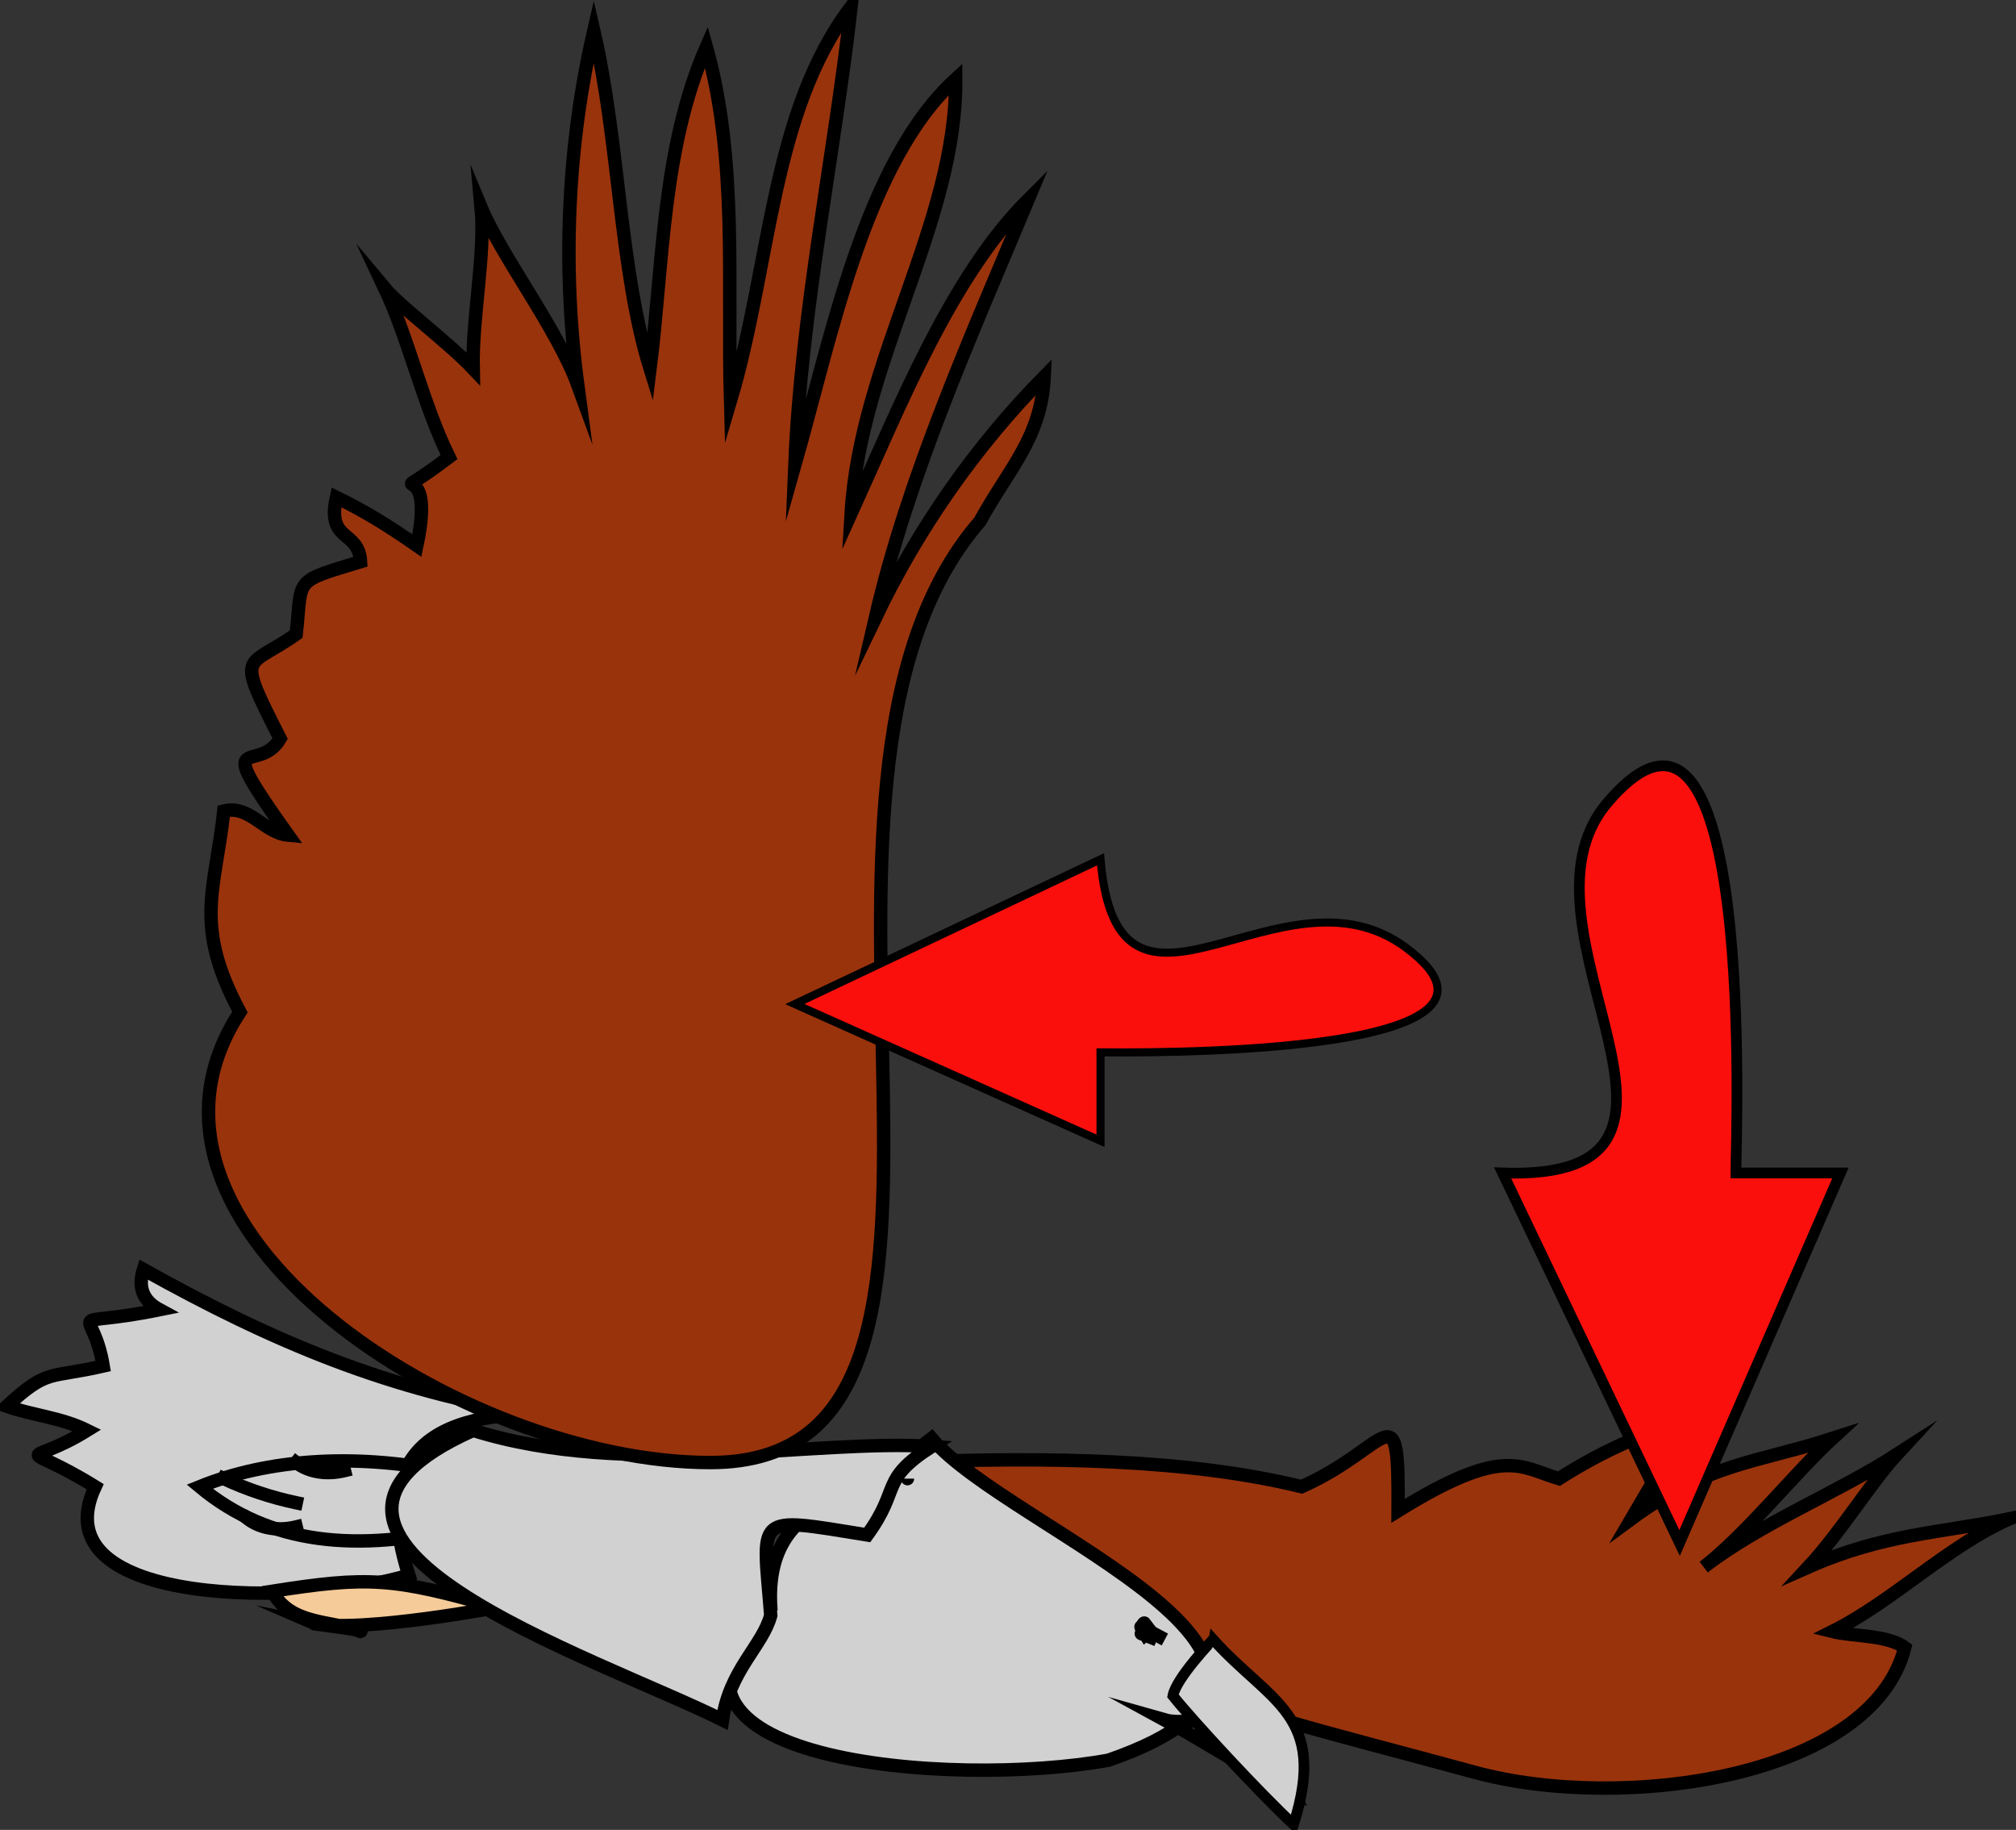 <svg xmlns="http://www.w3.org/2000/svg" xmlns:xlink="http://www.w3.org/1999/xlink" version="1.1" id="Layer_1" x="0px" y="0px" enable-background="new 0 0 822.05 841.89" xml:space="preserve" viewBox="316.05 336.02 188 170.62">
<rect x="316.05" y="336.02" width="188" height="170.62" fill="#333333" stroke="none"/>
<path fill-rule="evenodd" clip-rule="evenodd" fill="#D2D1D2" stroke="#000000" stroke-width="1.25" stroke-linecap="square" stroke-miterlimit="10" d="  M354.174,482.888c-2.866-8.974-0.33-15.053,12-15c-13.769-2.153-24.698-6.778-36.75-13.5c-0.53,1.677-0.03,2.927,1.5,3.75  c-9.205,1.868-6.237-0.724-5.25,5.25c-5.129,1.177-5.142,0.209-9,3.75c2.506,0.871,5.061,1.044,7.5,2.25  c-5.882,3.646-6.497,0.77,0.75,5.25C319.583,486.08,344.82,485.749,354.174,482.888z"/>
<path fill-rule="evenodd" clip-rule="evenodd" fill="#99330C" stroke="#000000" stroke-width="1.25" stroke-linecap="square" stroke-miterlimit="10" d="  M493.678,489.638c-1.631-1.199-4.795-1.018-6.75-1.5c5.598-2.794,10.788-7.986,16.5-10.5c-6.467,1.315-11.784,1.416-18.75,4.5  c2.957-3.177,5.902-7.956,8.25-10.5c-5.545,3.576-12.73,6.418-18,10.5c3.997-3.091,8.416-8.695,12-12  c-6.914,2.238-11.741,2.335-18.75,7.5c1.815-3.107,4.02-6.862,6-9.75c-4.838,1.899-8.093,3.041-12.75,6  c-3.586-1.055-5.083-3.153-15,3c0.068-11.522-0.668-5.948-9-2.25c-10.36-2.538-23.408-2.835-37.504-2.25  c23.262,22.268,24.402,20.904,53.629,28.875C467.33,505.021,490.602,501.788,493.678,489.638z"/>
<path fill-rule="evenodd" clip-rule="evenodd" fill="#D2D1D2" stroke="#000000" stroke-width="1.25" stroke-linecap="square" stroke-miterlimit="10" d="  M419.428,500.138c25.899-8.991-9.318-21.464-16.504-30c-7.3,5.864-15.607,5.69-15,15.75  C372.897,500.277,404.811,502.801,419.428,500.138z"/>
<path fill-rule="evenodd" clip-rule="evenodd" fill="#D2D1D2" stroke="#000000" stroke-width="1.25" stroke-linecap="square" stroke-miterlimit="10" d="  M424.678,496.388c3.899,2.113,8.025,4.897,12,6.75C432.594,494.106,427.464,497.179,424.678,496.388z"/>
<path fill-rule="evenodd" clip-rule="evenodd" fill="#FFFFFF" stroke="#000000" stroke-width="1.25" stroke-linecap="square" stroke-miterlimit="10" d="  M342.174,404.89C341.174,403.89,341.174,403.89,342.174,404.89L342.174,404.89z"/>
<path fill-rule="evenodd" clip-rule="evenodd" fill="#FFFFFF" stroke="#000000" stroke-width="1.25" stroke-linecap="square" stroke-miterlimit="10" d="  M395.424,411.64L395.424,411.64z"/>
<path fill-rule="evenodd" clip-rule="evenodd" fill="#FFFFFF" stroke="#000000" stroke-width="1.25" stroke-linecap="square" stroke-miterlimit="10" d="  M400.674,473.888C400.674,474.888,400.674,474.888,400.674,473.888L400.674,473.888z"/>
<path fill-rule="evenodd" clip-rule="evenodd" fill="#D2D1D2" stroke="#000000" stroke-linecap="square" stroke-miterlimit="10" d="  M429.178,488.888c5.343,5.927,10.73,7.006,7.5,17.25c-3.035-2.808-9.336-9.601-11.25-12  C425.718,492.472,429.176,488.896,429.178,488.888z"/>
<path fill-rule="evenodd" clip-rule="evenodd" fill="#FFFFFF" stroke="#000000" stroke-width="1.25" stroke-linecap="square" stroke-miterlimit="10" d="  M423.178,488.888C422.354,488.065,422.354,488.065,423.178,488.888L423.178,488.888z"/>
<path fill-rule="evenodd" clip-rule="evenodd" fill="#FFFFFF" stroke="#000000" stroke-width="1.25" stroke-linecap="square" stroke-miterlimit="10" d="  M423.178,488.888C422.291,487.245,422.832,488.247,423.178,488.888L423.178,488.888z"/>
<path fill-rule="evenodd" clip-rule="evenodd" fill="#FFFFFF" stroke="#000000" stroke-width="1.25" stroke-linecap="square" stroke-miterlimit="10" d="  M424.678,488.888C421.947,487.434,421.475,487.182,424.678,488.888L424.678,488.888z"/>
<path fill-rule="evenodd" clip-rule="evenodd" fill="#FFFFFF" stroke="#000000" stroke-width="1.25" stroke-linecap="square" stroke-miterlimit="10" d="  M423.928,488.888C422.942,487.596,421.875,486.197,423.928,488.888L423.928,488.888z"/>
<path fill-rule="evenodd" clip-rule="evenodd" fill="#FFFFFF" stroke="#000000" stroke-width="1.25" stroke-linecap="square" stroke-miterlimit="10" d="  M422.428,488.138C423.251,488.961,423.251,488.961,422.428,488.138L422.428,488.138z"/>
<path fill-rule="evenodd" clip-rule="evenodd" fill="#FFFFFF" stroke="#000000" stroke-width="1.25" stroke-linecap="square" stroke-miterlimit="10" d="  M423.928,488.888C422.229,487.189,422.229,487.189,423.928,488.888L423.928,488.888z"/>
<path fill-rule="evenodd" clip-rule="evenodd" fill="#FFFFFF" stroke="#000000" stroke-width="1.25" stroke-linecap="square" stroke-miterlimit="10" d="  M423.928,488.888C422.339,487.718,421.739,487.277,423.928,488.888L423.928,488.888z"/>
<path fill-rule="evenodd" clip-rule="evenodd" fill="#FFFFFF" stroke="#000000" stroke-width="1.25" stroke-linecap="square" stroke-miterlimit="10" d="  M423.928,488.888C422.346,487.306,422.346,487.306,423.928,488.888L423.928,488.888z"/>
<path fill-rule="evenodd" clip-rule="evenodd" fill="#FFFFFF" stroke="#000000" stroke-width="1.25" stroke-linecap="square" stroke-miterlimit="10" d="  M423.928,488.888C421.761,487.316,422.997,488.212,423.928,488.888L423.928,488.888z"/>
<path fill-rule="evenodd" clip-rule="evenodd" fill="#FFFFFF" stroke="#000000" stroke-width="1.25" stroke-linecap="square" stroke-miterlimit="10" d="  M423.928,488.888C421.674,488.028,422.357,488.289,423.928,488.888L423.928,488.888z"/>
<path fill-rule="evenodd" clip-rule="evenodd" fill="#FFFFFF" stroke="#000000" stroke-width="1.25" stroke-linecap="square" stroke-miterlimit="10" d="  M423.178,488.888C422.354,488.065,422.354,488.065,423.178,488.888L423.178,488.888z"/>
<path fill-rule="evenodd" clip-rule="evenodd" fill="#FFFFFF" stroke="#000000" stroke-width="1.25" stroke-linecap="square" stroke-miterlimit="10" d="  M423.178,488.888C422.354,488.065,422.354,488.065,423.178,488.888L423.178,488.888z"/>
<path fill-rule="evenodd" clip-rule="evenodd" fill="#FFFFFF" stroke="#000000" stroke-width="1.25" stroke-linecap="square" stroke-miterlimit="10" d="  M423.178,488.888C423.178,487.888,423.178,487.888,423.178,488.888L423.178,488.888z"/>
<path fill-rule="evenodd" clip-rule="evenodd" fill="#FFFFFF" stroke="#000000" stroke-width="1.25" stroke-linecap="square" stroke-miterlimit="10" d="  M423.928,488.888C422.229,487.189,422.229,487.189,423.928,488.888L423.928,488.888z"/>
<path fill-rule="evenodd" clip-rule="evenodd" fill="#FFFFFF" stroke="#000000" stroke-width="1.25" stroke-linecap="square" stroke-miterlimit="10" d="  M423.928,488.888C421.773,486.38,422.769,487.539,423.928,488.888L423.928,488.888z"/>
<path fill-rule="evenodd" clip-rule="evenodd" fill="#FFFFFF" stroke="#000000" stroke-width="1.25" stroke-linecap="square" stroke-miterlimit="10" d="  M422.428,488.138C423.251,488.961,423.251,488.961,422.428,488.138L422.428,488.138z"/>
<path fill-rule="evenodd" clip-rule="evenodd" fill="#FFFFFF" stroke="#000000" stroke-width="1.25" stroke-linecap="square" stroke-miterlimit="10" d="  M423.928,488.888C422.925,488.041,421.77,487.063,423.928,488.888L423.928,488.888z"/>
<path fill-rule="evenodd" clip-rule="evenodd" fill="#FFFFFF" stroke="#000000" stroke-width="1.25" stroke-linecap="square" stroke-miterlimit="10" d="  M423.928,488.888C422.925,488.041,421.77,487.063,423.928,488.888L423.928,488.888z"/>
<path fill-rule="evenodd" clip-rule="evenodd" fill="#FFFFFF" stroke="#000000" stroke-width="1.25" stroke-linecap="square" stroke-miterlimit="10" d="  M423.928,488.888C422.346,487.306,422.346,487.306,423.928,488.888L423.928,488.888z"/>
<path fill-rule="evenodd" clip-rule="evenodd" fill="#FFFFFF" stroke="#000000" stroke-width="1.25" stroke-linecap="square" stroke-miterlimit="10" d="  M423.928,488.888C420.941,487.659,423.382,488.664,423.928,488.888L423.928,488.888z"/>
<path fill-rule="evenodd" clip-rule="evenodd" fill="#FFFFFF" stroke="#000000" stroke-width="1.25" stroke-linecap="square" stroke-miterlimit="10" d="  M423.178,488.888C422.354,488.065,422.354,488.065,423.178,488.888L423.178,488.888z"/>
<path fill-rule="evenodd" clip-rule="evenodd" fill="#FFFFFF" stroke="#000000" stroke-width="1.25" stroke-linecap="square" stroke-miterlimit="10" d="  M423.178,488.888C422.354,488.065,422.354,488.065,423.178,488.888L423.178,488.888z"/>
<path fill-rule="evenodd" clip-rule="evenodd" fill="#FFFFFF" stroke="#000000" stroke-width="1.25" stroke-linecap="square" stroke-miterlimit="10" d="  M423.178,488.888C423.178,487.888,423.178,487.888,423.178,488.888L423.178,488.888z"/>
<path fill-rule="evenodd" clip-rule="evenodd" fill="#FFFFFF" stroke="#000000" stroke-width="1.25" stroke-linecap="square" stroke-miterlimit="10" d="  M423.178,488.888C423.178,487.888,423.178,487.888,423.178,488.888L423.178,488.888z"/>
<path fill-rule="evenodd" clip-rule="evenodd" fill="#FFFFFF" stroke="#000000" stroke-width="1.25" stroke-linecap="square" stroke-miterlimit="10" d="  M423.928,488.888C422.54,487.5,422.54,487.5,423.928,488.888L423.928,488.888z"/>
<path fill-rule="evenodd" clip-rule="evenodd" fill="#FFFFFF" stroke="#000000" stroke-width="1.25" stroke-linecap="square" stroke-miterlimit="10" d="  M423.928,488.888C422.346,487.306,422.346,487.306,423.928,488.888L423.928,488.888z"/>
<path fill-rule="evenodd" clip-rule="evenodd" fill="#FFFFFF" stroke="#000000" stroke-width="1.25" stroke-linecap="square" stroke-miterlimit="10" d="  M423.178,488.138C423.178,489.138,423.178,489.138,423.178,488.138L423.178,488.138z"/>
<path fill-rule="evenodd" clip-rule="evenodd" fill="#FFFFFF" stroke="#000000" stroke-width="1.25" stroke-linecap="square" stroke-miterlimit="10" d="  M423.928,488.888C422.532,487.493,422.532,487.493,423.928,488.888L423.928,488.888z"/>
<path fill-rule="evenodd" clip-rule="evenodd" fill="#FFFFFF" stroke="#000000" stroke-width="1.25" stroke-linecap="square" stroke-miterlimit="10" d="  M423.928,488.888C422.532,487.493,422.532,487.493,423.928,488.888L423.928,488.888z"/>
<path fill-rule="evenodd" clip-rule="evenodd" fill="#FFFFFF" stroke="#000000" stroke-width="1.25" stroke-linecap="square" stroke-miterlimit="10" d="  M423.928,488.888C420.941,487.659,423.382,488.664,423.928,488.888L423.928,488.888z"/>
<path fill-rule="evenodd" clip-rule="evenodd" fill="#FFFFFF" stroke="#000000" stroke-width="1.25" stroke-linecap="square" stroke-miterlimit="10" d="  M423.928,488.888C422.499,488.138,422.071,487.915,423.928,488.888L423.928,488.888z"/>
<path fill-rule="evenodd" clip-rule="evenodd" fill="#FFFFFF" stroke="#000000" stroke-width="1.25" stroke-linecap="square" stroke-miterlimit="10" d="  M423.178,488.888C422.291,487.245,422.832,488.247,423.178,488.888L423.178,488.888z"/>
<path fill-rule="evenodd" clip-rule="evenodd" fill="#FFFFFF" stroke="#000000" stroke-width="1.25" stroke-linecap="square" stroke-miterlimit="10" d="  M423.178,488.888C423.178,487.888,423.178,487.888,423.178,488.888L423.178,488.888z"/>
<path fill-rule="evenodd" clip-rule="evenodd" fill="#FFFFFF" stroke="#000000" stroke-width="1.25" stroke-linecap="square" stroke-miterlimit="10" d="  M423.178,488.888C423.178,487.888,423.178,487.888,423.178,488.888L423.178,488.888z"/>
<path fill-rule="evenodd" clip-rule="evenodd" fill="#FFFFFF" stroke="#000000" stroke-width="1.25" stroke-linecap="square" stroke-miterlimit="10" d="  M423.178,488.888C423.178,487.888,423.178,487.888,423.178,488.888L423.178,488.888z"/>
<path fill-rule="evenodd" clip-rule="evenodd" fill="#FFFFFF" stroke="#000000" stroke-width="1.25" stroke-linecap="square" stroke-miterlimit="10" d="  M423.928,488.888C421.939,487.662,422.948,488.285,423.928,488.888L423.928,488.888z"/>
<path fill-rule="evenodd" clip-rule="evenodd" fill="#FFFFFF" stroke="#000000" stroke-width="1.25" stroke-linecap="square" stroke-miterlimit="10" d="  M423.928,488.888C423.104,488.065,423.104,488.065,423.928,488.888L423.928,488.888z"/>
<path fill-rule="evenodd" clip-rule="evenodd" fill="#FFFFFF" stroke="#000000" stroke-width="1.25" stroke-linecap="square" stroke-miterlimit="10" d="  M423.178,488.138C423.178,489.138,423.178,489.138,423.178,488.138L423.178,488.138z"/>
<path fill-rule="evenodd" clip-rule="evenodd" fill="#FFFFFF" stroke="#000000" stroke-width="1.25" stroke-linecap="square" stroke-miterlimit="10" d="  M423.928,488.888C423.104,488.065,423.104,488.065,423.928,488.888L423.928,488.888z"/>
<path fill-rule="evenodd" clip-rule="evenodd" fill="#FFFFFF" stroke="#000000" stroke-width="1.25" stroke-linecap="square" stroke-miterlimit="10" d="  M423.928,488.888C423.286,488.542,422.284,488.001,423.928,488.888L423.928,488.888z"/>
<path fill-rule="evenodd" clip-rule="evenodd" fill="#FFFFFF" stroke="#000000" stroke-width="1.25" stroke-linecap="square" stroke-miterlimit="10" d="  M423.178,488.888C423.178,487.888,423.178,487.888,423.178,488.888L423.178,488.888z"/>
<path fill-rule="evenodd" clip-rule="evenodd" fill="#FFFFFF" stroke="#000000" stroke-width="1.25" stroke-linecap="square" stroke-miterlimit="10" d="  M423.178,488.888C423.178,487.888,423.178,487.888,423.178,488.888L423.178,488.888z"/>
<path fill-rule="evenodd" clip-rule="evenodd" fill="#FFFFFF" stroke="#000000" stroke-width="1.25" stroke-linecap="square" stroke-miterlimit="10" d="  M423.178,488.888C423.178,487.888,423.178,487.888,423.178,488.888L423.178,488.888z"/>
<path fill-rule="evenodd" clip-rule="evenodd" fill="#FFFFFF" stroke="#000000" stroke-width="1.25" stroke-linecap="square" stroke-miterlimit="10" d="  M423.178,488.888C423.178,487.888,423.178,487.888,423.178,488.888L423.178,488.888z"/>
<path fill-rule="evenodd" clip-rule="evenodd" fill="#D2D1D2" stroke="#000000" stroke-width="1.25" stroke-linecap="square" stroke-miterlimit="10" d="  M357.174,473.138c-8.18-1.573-16.09-1.097-22.5,1.5c6.529,5.43,14.674,6.165,24.75,3.75  C361.581,473.847,357.126,475.351,357.174,473.138z"/>
<path fill-rule="evenodd" clip-rule="evenodd" fill="#D2D1D2" d="M343.674,476.138c-2.326-0.733-4.525-1.216-6.75-2.25  C339.174,474.638,341.424,475.388,343.674,476.138z"/>
<path fill="none" stroke="#000000" stroke-width="1.25" stroke-linecap="square" stroke-miterlimit="10" d="M343.674,476.138  c-2.335-0.493-4.584-1.243-6.75-2.25"/>
<path fill-rule="evenodd" clip-rule="evenodd" fill="#D2D1D2" d="M343.674,478.388C338.641,477.935,338.557,477.927,343.674,478.388  L343.674,478.388z"/>
<path fill="none" stroke="#000000" stroke-width="1.25" stroke-linecap="square" stroke-miterlimit="10" d="M343.674,478.388  c-1.63,0.396-3.305,0.167-4.5-0.75"/>
<path fill-rule="evenodd" clip-rule="evenodd" fill="#D2D1D2" d="M348.174,473.138C343.141,472.685,343.057,472.677,348.174,473.138  L348.174,473.138z"/>
<path fill="none" stroke="#000000" stroke-width="1.25" stroke-linecap="square" stroke-miterlimit="10" d="M348.174,473.138  c-1.63,0.396-3.305,0.167-4.5-0.75"/>
<path fill-rule="evenodd" clip-rule="evenodd" fill="#F5CB99" stroke="#000000" stroke-width="1.25" stroke-linecap="square" stroke-miterlimit="10" d="  M362.424,485.888c-9.715-2.787-12.049-2.903-21-1.5c1.758,3.207,5.469,2.677,8.25,3.75c0.532-0.127-4.391-0.701-4.5-0.75  C349.842,488.316,363.122,485.755,362.424,485.888z"/>
<path fill-rule="evenodd" clip-rule="evenodd" fill="#D2D1D2" stroke="#000000" stroke-width="1.25" stroke-linecap="square" stroke-miterlimit="10" d="  M360.174,469.388c-22.643,10.095,11.513,21.156,23.25,27c0.652-4.656,3.751-6.92,4.5-9.75c-0.727-9.485-1.72-9.225,9-7.5  c3.207-4.41,1.096-5.075,6-8.25C392.211,470.157,374.631,473.93,360.174,469.388z"/>
<path fill-rule="evenodd" clip-rule="evenodd" fill="#99330C" stroke="#000000" stroke-width="1.25" stroke-linecap="square" stroke-miterlimit="10" d="  M407.424,384.64c2.728-4.971,5.729-7.785,6.002-13.5c-6.425,6.529-11.759,14.168-15.752,22.5c3.07-13.246,8.916-26.258,14.252-39  c-7.179,7.167-11.924,19.147-16.502,29.25c0.846-14.249,9.847-27.131,9.75-40.5c-8.434,7.707-11.564,23.903-15,36  c0.593-14.383,3.637-28.59,5.25-42.75c-7.472,9.845-7.485,24.066-11.25,36.75c-0.314-10.938,0.713-22.424-2.25-33  c-4.124,9.398-4.035,20.359-5.25,30c-2.844-9.181-2.862-21.174-5.25-31.5c-2.479,10.718-2.951,22.095-1.5,33  c-1.887-5.178-7.145-12.038-9-16.5c0.403,4.328-0.856,10.275-0.75,15c-2.252-2.386-6.822-5.789-8.25-7.5  c2.239,4.739,3.535,10.719,6,15.75c-6.971,5.3-1.006-1.164-3,8.25c-2.667-1.849-4.632-3.088-7.5-4.5  c-0.948,4.226,2.084,2.986,2.25,6c-6.387,1.938-5.417,1.468-6,6.75c-4.663,3.321-5.722,1.429-1.5,9.75  c-2.064,3.538-6.577-1.267,0.75,9c-2.255-0.206-3.573-2.855-6-2.25c-0.826,7.505-2.848,10.584,1.5,18.748  c-13.116,20.006,20.744,42,43.875,42C413.378,472.388,385.817,409.482,407.424,384.64z"/>
<path fill-rule="evenodd" clip-rule="evenodd" fill="#FB0F0C" stroke="#000000" stroke-width="0.75" stroke-linecap="square" stroke-miterlimit="10" d="  M418.678,434.138c2.142,0,42.458,0.656,28.5-9.75c-11.618-8.662-26.889,10.804-28.5-8.248c-9.501,4.5-19.002,8.999-28.504,13.498  c9.501,4.25,19.002,8.5,28.504,12.75C418.678,439.638,418.678,436.888,418.678,434.138z"/>
<path fill-rule="evenodd" clip-rule="evenodd" fill="#FB0F0C" stroke="#000000" stroke-linecap="square" stroke-miterlimit="10" d="  M477.928,445.388c0-3.264,2.016-51.032-12-34.498c-9.885,11.66,13.296,35.281-9.75,34.498c5.5,11.5,11,23,16.5,34.5  c5-11.5,10-23,15-34.5C484.428,445.388,481.178,445.388,477.928,445.388z"/>
</svg>